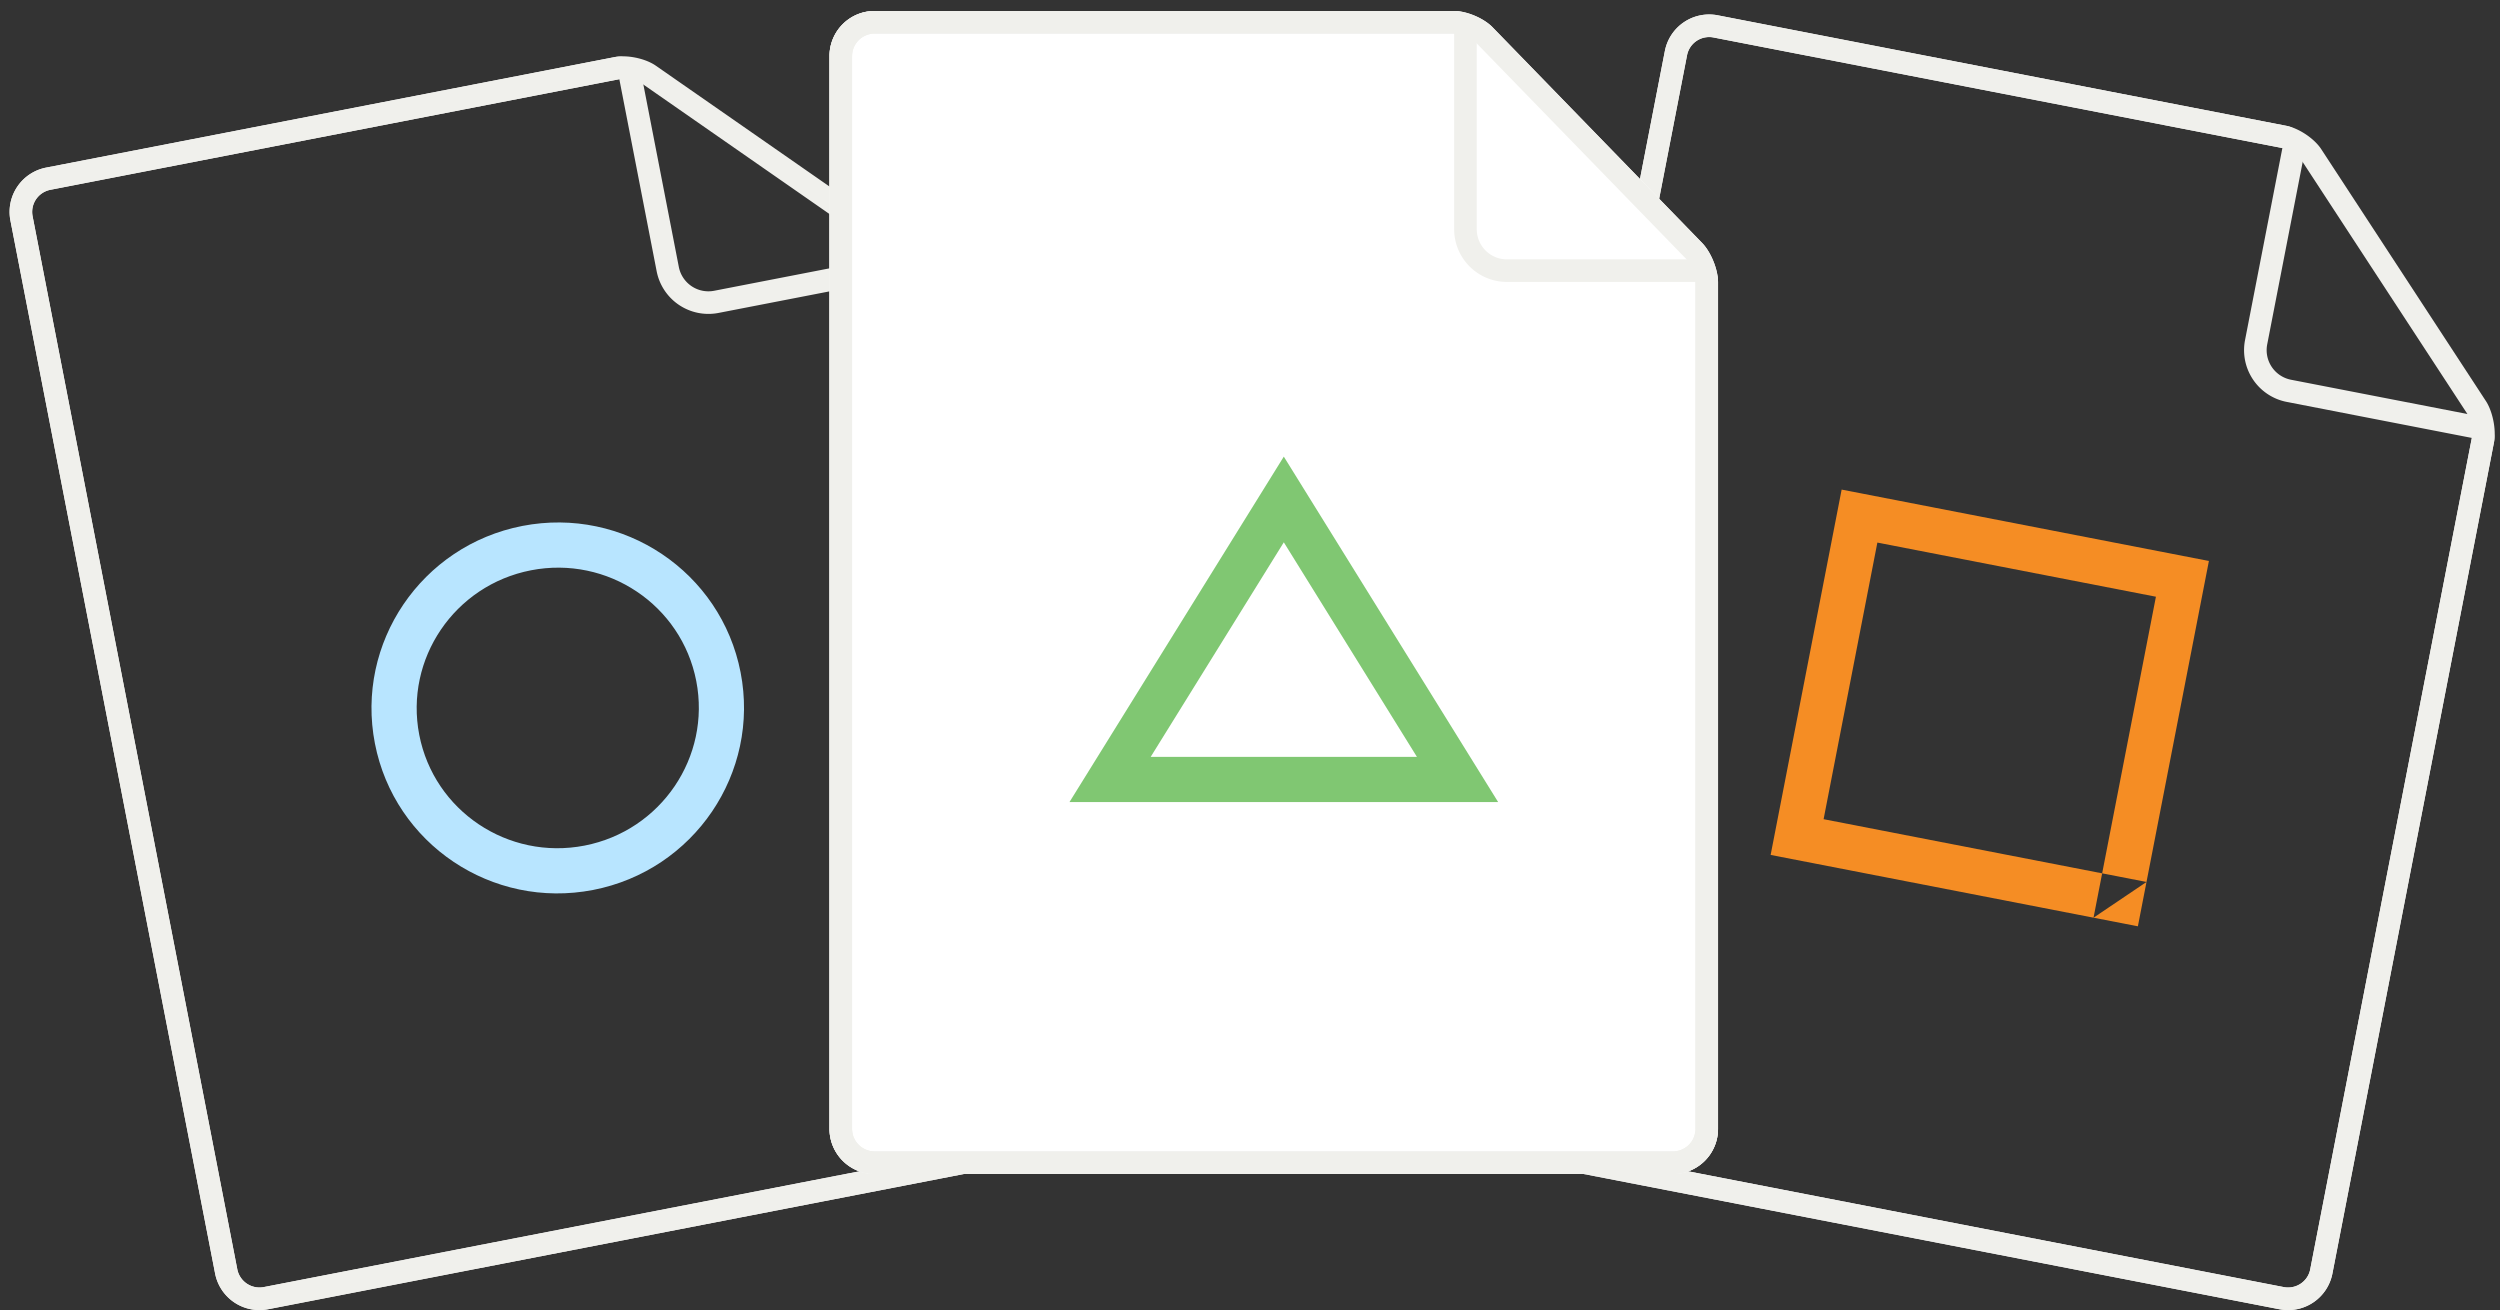 <svg width="166" height="87" viewBox="0 0 166 87" xmlns="http://www.w3.org/2000/svg">
    <rect x="0" y="0" width="166" height="87" fill="#333333" stroke="none"/>
    <title>
        start
    </title>
    <g fill="none" fill-rule="evenodd">
        <g fill="#F0F0EC">
            <path d="M112.018 3.679L98.43 73.588a1.502 1.502 0 0 0 1.192 1.763l52.013 10.11c.82.16 1.606-.368 1.763-1.176l10.732-55.207c.083-.431-.08-1.259-.322-1.63l-10.93-16.72c-.239-.364-.911-.816-1.333-.898l-37.762-7.34a1.497 1.497 0 0 0-1.765 1.189zm-1.472-.286a2.997 2.997 0 0 1 3.523-2.375l37.762 7.34c.816.159 1.84.842 2.302 1.55l10.93 16.72c.456.697.697 1.921.539 2.736L154.871 84.57a2.997 2.997 0 0 1-3.523 2.363l-52.012-10.11a3.002 3.002 0 0 1-2.379-3.523l13.589-69.908z"/>
            <path d="M113.783 2.49a1.497 1.497 0 0 0-1.765 1.189L98.43 73.588a1.502 1.502 0 0 0 1.192 1.763l52.013 10.11c.82.16 1.606-.368 1.763-1.176l10.732-55.207-12.295-2.392a3.502 3.502 0 0 1-2.764-4.108L151.55 9.83l-37.766-7.34zm-3.237.903a2.997 2.997 0 0 1 3.523-2.375l37.762 7.34c.816.159 1.35.942 1.192 1.752l-2.48 12.754a2.002 2.002 0 0 0 1.578 2.35l12.288 2.388a1.504 1.504 0 0 1 1.193 1.762L154.871 84.57a2.997 2.997 0 0 1-3.523 2.363l-52.012-10.11a3.002 3.002 0 0 1-2.379-3.523l13.589-69.908z"/>
        </g>
        <path d="M142.528 58.562l-3.518 2.373.573-2.945 2.945.572zm-21.441-4.168l18.496 3.596 3.57-18.368-18.496-3.595-3.57 18.367zm1.198-21.885l24.386 4.74-4.716 24.258-24.385-4.74 4.715-24.258z" fill="#F58D24"/>
        <g fill="#F0F0EC">
            <path d="M2.166 14.364l13.589 69.908a1.502 1.502 0 0 0 1.766 1.189l52.013-10.11a1.497 1.497 0 0 0 1.194-1.752L59.997 18.392c-.084-.43-.545-1.137-.909-1.39L42.691 5.594c-.358-.249-1.15-.416-1.573-.334L3.356 12.6c-.823.16-1.35.944-1.19 1.764zm-1.473.286a2.997 2.997 0 0 1 2.377-3.522l37.762-7.34c.816-.159 2.022.092 2.715.574L59.945 15.77c.684.476 1.366 1.521 1.524 2.335l10.732 55.208a2.997 2.997 0 0 1-2.381 3.51l-52.013 10.11a3.002 3.002 0 0 1-3.525-2.375L.693 14.65z"/>
            <path d="M41.121 5.252l.002.006-.002-.006zM3.356 12.601c-.823.16-1.35.943-1.19 1.763l13.589 69.908a1.502 1.502 0 0 0 1.766 1.189l52.013-10.11a1.497 1.497 0 0 0 1.194-1.752L59.997 18.392 47.702 20.78a3.502 3.502 0 0 1-4.101-2.774L41.123 5.258 3.356 12.601zM.693 14.65a2.997 2.997 0 0 1 2.377-3.522l37.762-7.34a1.498 1.498 0 0 1 1.762 1.178l2.479 12.754a2.002 2.002 0 0 0 2.343 1.588l12.287-2.389a1.504 1.504 0 0 1 1.766 1.186l10.732 55.208a2.997 2.997 0 0 1-2.381 3.51l-52.013 10.11a3.002 3.002 0 0 1-3.525-2.375L.693 14.65z"/>
        </g>
        <path d="M39.384 59.093c6.704-1.303 11.09-7.77 9.792-14.445-1.297-6.677-7.786-11.029-14.49-9.726-6.704 1.303-11.09 7.77-9.792 14.446s7.787 11.028 14.49 9.725zm-.572-2.945c-5.08.987-9.992-2.307-10.973-7.353-.981-5.046 2.339-9.94 7.42-10.928 5.08-.987 9.992 2.307 10.973 7.353.98 5.046-2.34 9.94-7.42 10.928z" fill="#B8E5FF"/>
        <g>
            <path d="M55.078 3.734A2.997 2.997 0 0 1 58.083.73h38.469c.83 0 1.966.476 2.555 1.082l13.92 14.327c.58.598 1.05 1.754 1.05 2.583v56.241a2.997 2.997 0 0 1-3.006 2.991H58.085a3.002 3.002 0 0 1-3.007-3.003V3.734z" fill="#FFF"/>
            <path d="M56.578 3.734V74.95c0 .832.672 1.503 1.507 1.503h52.986c.836 0 1.507-.668 1.507-1.49V18.721c0-.438-.318-1.22-.627-1.538L98.03 2.857c-.303-.312-1.05-.627-1.48-.627H58.084c-.839 0-1.505.668-1.505 1.504zm-1.5 0A2.997 2.997 0 0 1 58.083.73h38.469c.83 0 1.966.476 2.555 1.082l13.92 14.327c.58.598 1.05 1.754 1.05 2.583v56.241a2.997 2.997 0 0 1-3.006 2.991H58.085a3.002 3.002 0 0 1-3.007-3.003V3.734z" fill="#F0F0EC"/>
            <path d="M96.556 2.223v.006-.006zm-38.473.007c-.839 0-1.505.668-1.505 1.504V74.95c0 .832.672 1.503 1.507 1.503h52.986c.836 0 1.507-.668 1.507-1.49V18.721l-12.525-.001a3.502 3.502 0 0 1-3.497-3.506V2.23l-38.473.001zm-3.005 1.504A2.997 2.997 0 0 1 58.083.73h38.469c.83 0 1.504.667 1.504 1.493v12.992c0 1.108.896 2.006 1.997 2.006h12.517c.833 0 1.508.672 1.508 1.501v56.241a2.997 2.997 0 0 1-3.007 2.991H58.085a3.002 3.002 0 0 1-3.007-3.003V3.734z" fill="#F0F0EC"/>
            <path d="M94.085 50.257h-17.68l8.84-14.248 8.84 14.248zm5.392 3L85.245 30.319 71.013 53.257h28.464z" fill="#80C772"/>
        </g>
    </g>
</svg>
